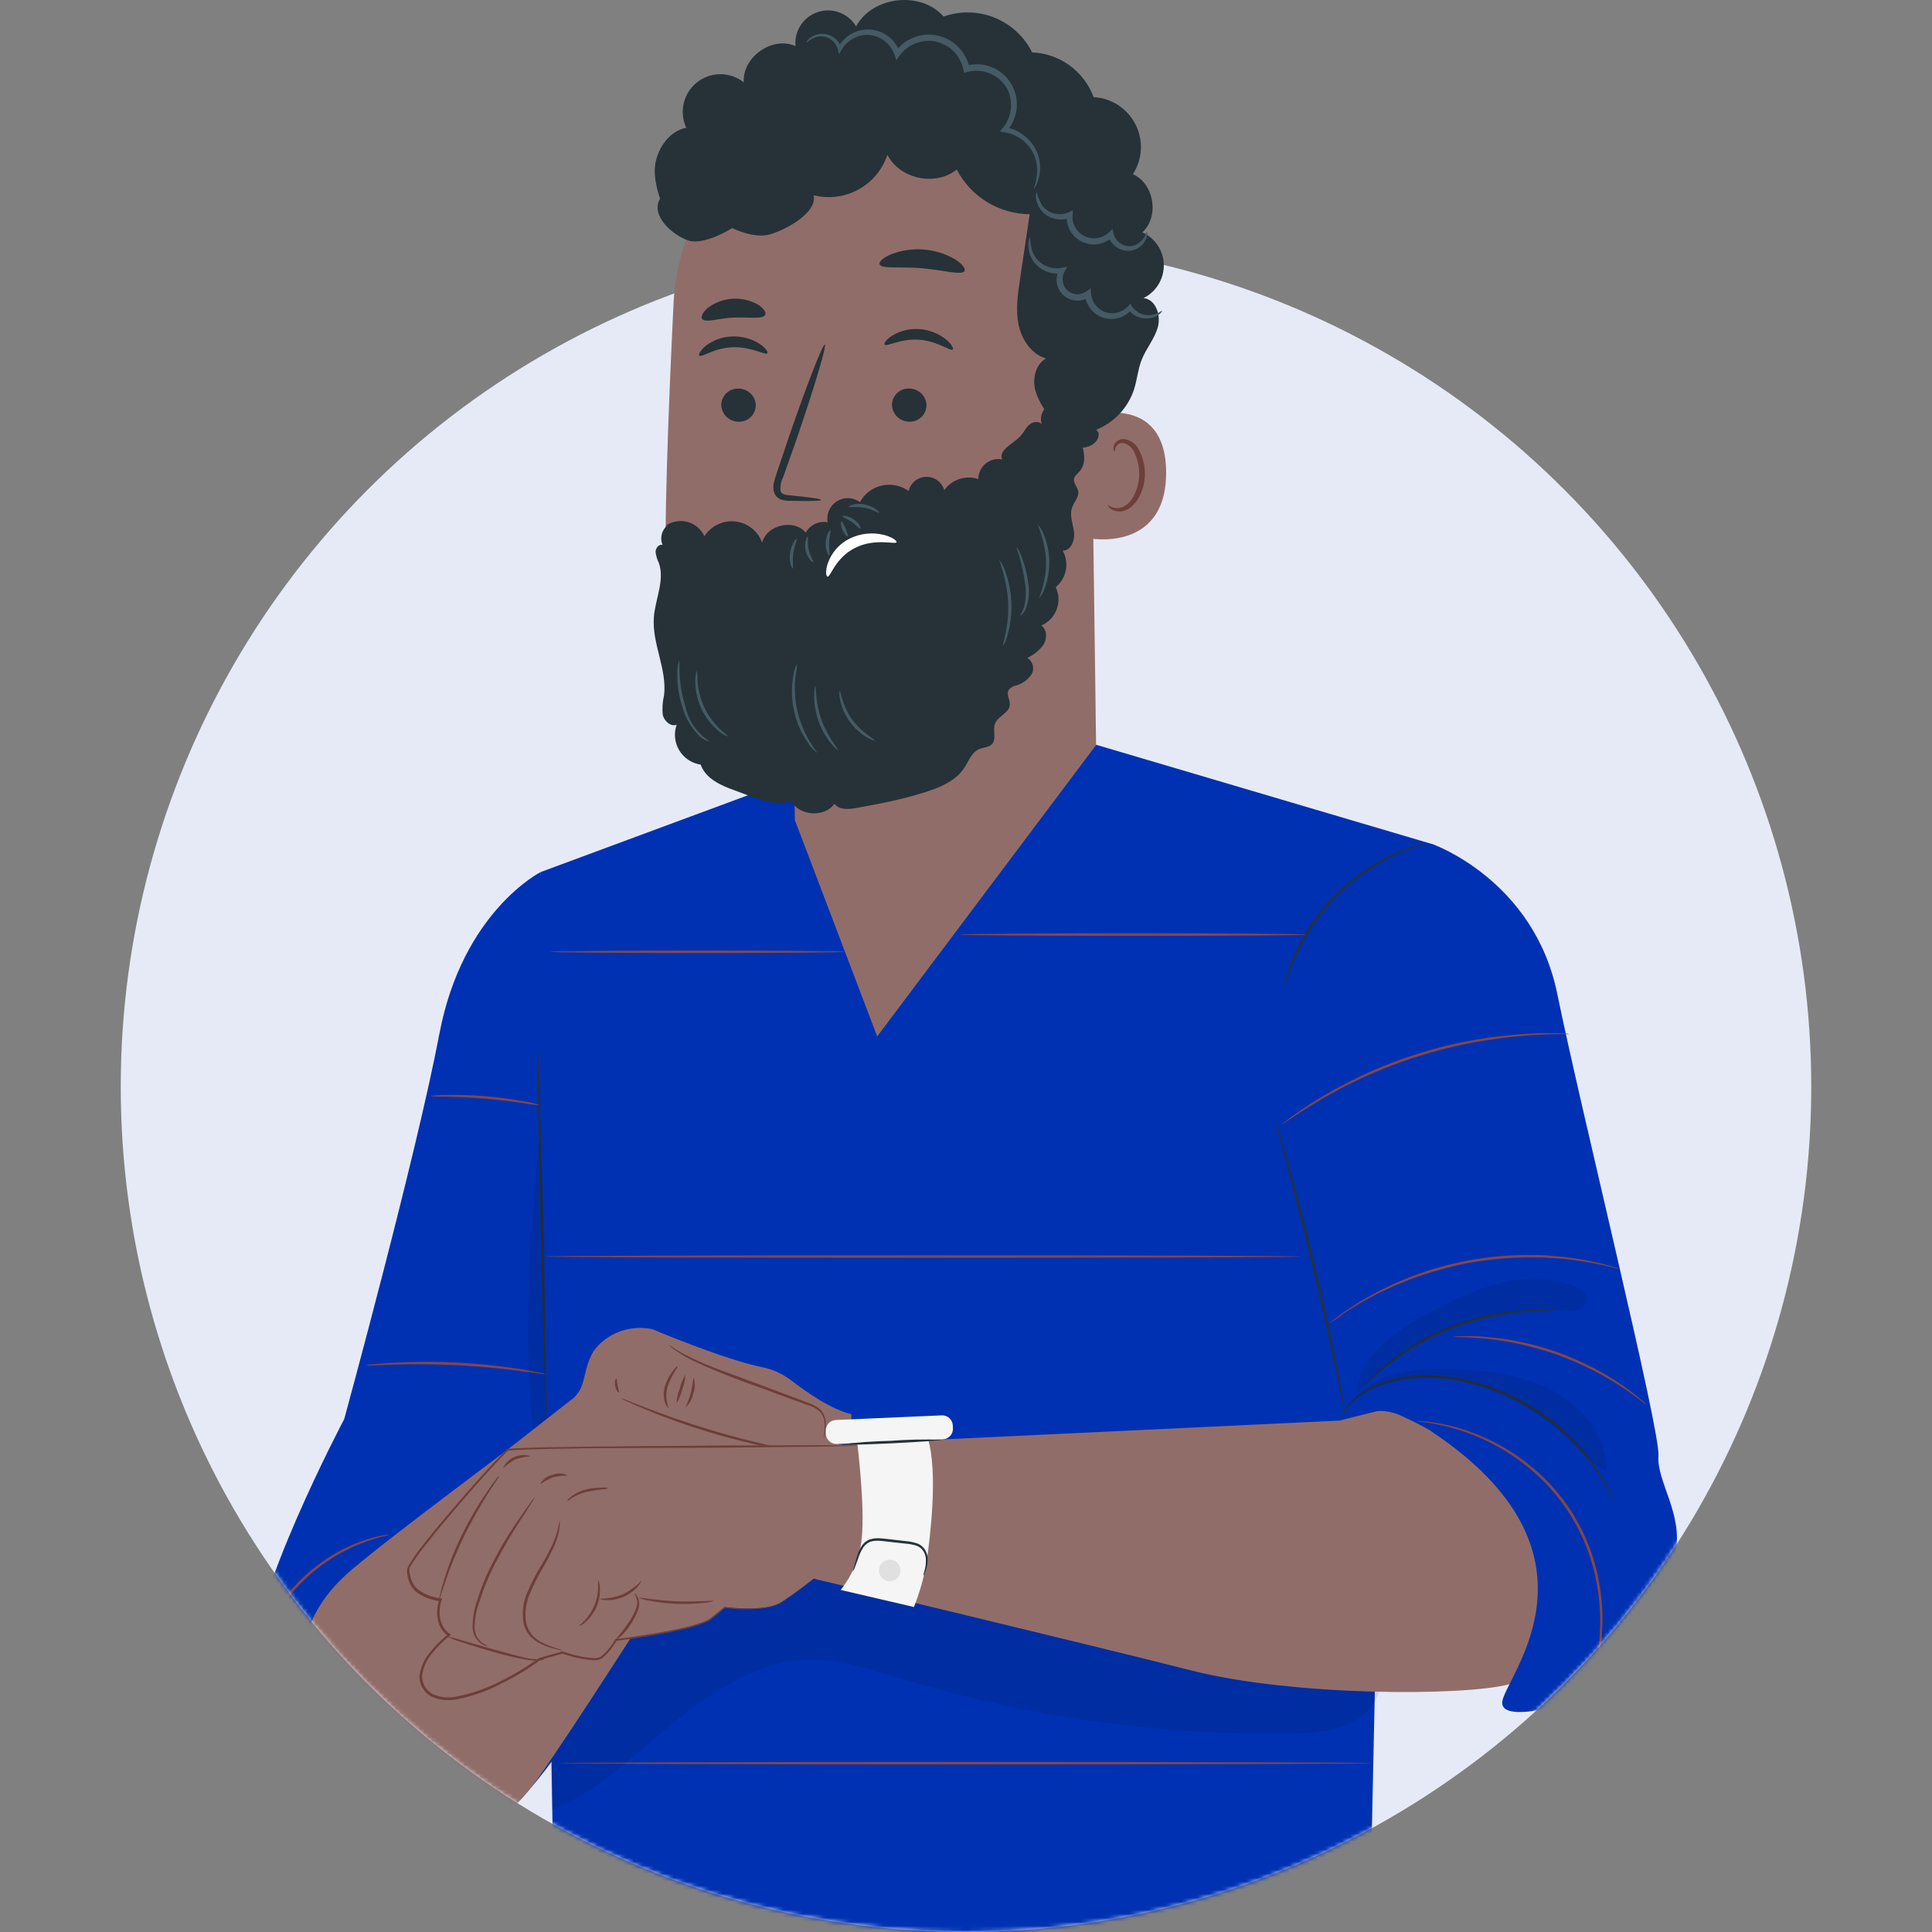 <svg width="480" height="480" viewBox="0 0 480 480" fill="none" xmlns="http://www.w3.org/2000/svg">
<rect x="0" y="0" width="480" height="480" fill="#808080" stroke="none"/>
<circle cx="240" cy="270" r="210" fill="#E6EAF7"/>
<mask id="mask0_2566:38097" style="mask-type:alpha" maskUnits="userSpaceOnUse" x="30" y="60" width="420" height="420">
<circle cx="240" cy="270" r="210" fill="white"/>
</mask>
<g mask="url(#mask0_2566:38097)">
<path d="M134.311 216.666C134.311 216.666 114.933 226.441 109.166 256.84C103.398 287.24 85.523 352.561 85.523 352.561C85.523 352.561 61.538 397.904 62.76 414.753C63.981 431.602 73.756 463.542 97.216 464.776C120.675 466.01 141.838 430.637 141.838 430.637L139.736 272.053L134.311 216.666Z" fill="#0031B2"/>
<path d="M272.357 185.044L199.864 192.375L134.311 216.666L135.741 352.561L137.671 480H340.292L345.533 235.947L356.005 209.762L272.357 185.044Z" fill="#0031B2"/>
<path d="M340.634 438.054C340.634 438.225 295.499 438.371 239.843 438.371C184.188 438.371 139.052 438.225 139.052 438.054C139.052 437.883 184.163 437.736 239.843 437.736C295.523 437.736 340.634 437.87 340.634 438.054Z" fill="#854646"/>
<g opacity="0.3">
<path opacity="0.3" d="M336.455 405.736C332.203 402.791 327.022 401.569 321.988 400.408L224.044 377.792C205.497 373.515 185.788 369.239 167.839 375.482C161.049 377.845 154.825 381.597 149.566 386.498C144.306 391.4 140.126 397.344 137.293 403.952C131.733 417.136 135.167 421.718 136.547 434.828L137.183 449.551C148.509 445.422 159.017 434.535 168.487 427.069C177.956 419.604 188.818 412.676 200.829 412.321C208.588 412.101 216.114 414.667 223.531 416.94C254.972 426.514 287.708 431.151 320.571 430.686C325.177 430.613 329.894 430.429 334.158 428.707C338.422 426.984 342.222 423.416 342.992 418.932C343.908 413.775 340.732 408.668 336.455 405.736Z" fill="black"/>
</g>
<path d="M126.125 360.136C126.125 360.136 98.193 381.054 90.385 387.506C84.741 392.185 69.614 402.889 76.676 428.267C83.739 453.645 100.698 457.762 111.108 456.186C121.518 454.61 126.87 450.456 131.733 444.383C136.596 438.31 156.757 406.872 156.757 406.872L147.593 343.335L126.125 360.136Z" fill="#916D69"/>
<path d="M133.627 261.068C133.798 261.068 134.421 281.546 135.02 306.802C135.619 332.058 135.961 352.561 135.778 352.561C135.594 352.561 134.983 332.095 134.385 306.827C133.786 281.559 133.407 261.068 133.627 261.068Z" fill="#263238"/>
<path d="M162.059 330.225C162.059 330.225 179.874 337.776 189.453 339.694C192.042 340.223 194.475 341.339 196.565 342.957C200.377 345.889 206.608 350.214 211.508 351.351C211.508 351.351 212.168 357.46 205.521 360.576H197.945L158.541 338.582L162.059 330.225Z" fill="#916D69"/>
<path d="M162.06 330.225C162.402 330.286 170.442 336.75 170.442 336.75C170.442 336.75 200.426 348.357 203.175 350.777C205.924 353.196 204.776 356.495 204.776 358.022C204.776 359.549 201.11 360.881 198.874 360.894C196.638 360.906 138.515 361.285 138.515 361.285C138.058 358.75 137.927 356.167 138.124 353.599C138.612 350.935 143.121 347.392 144.233 345.046C145.345 342.7 145.357 339.817 146.97 336.591C148.583 333.365 154.166 328.685 162.06 330.225Z" fill="#916D69"/>
<path d="M199.265 360.93C198.646 360.909 198.029 360.84 197.42 360.723C196.199 360.552 194.525 360.258 192.435 359.855C188.232 359.049 182.465 357.717 176.209 355.835C170.885 354.233 165.645 352.366 160.508 350.239C158.529 349.42 156.94 348.724 155.865 348.211C155.291 347.972 154.735 347.691 154.203 347.368C154.808 347.514 155.398 347.718 155.963 347.979L160.667 349.824C164.65 351.363 170.197 353.355 176.441 355.236C182.685 357.118 188.403 358.499 192.57 359.415L197.518 360.478C198.114 360.571 198.699 360.722 199.265 360.93Z" fill="#6D3F39"/>
<path d="M168.071 348.675C168.131 347.416 168.404 346.177 168.877 345.009C169.161 343.78 169.639 342.605 170.295 341.527C170.235 342.786 169.962 344.025 169.488 345.193C169.205 346.422 168.727 347.597 168.071 348.675Z" fill="#6D3F39"/>
<path d="M166.128 349.921C166.128 349.921 165.566 349.494 165.212 348.467C164.785 347.115 164.785 345.665 165.212 344.313C165.631 342.988 166.28 341.747 167.13 340.647C167.766 339.817 168.23 339.352 168.352 339.426C168.474 339.499 168.096 340.036 167.558 340.916C166.861 342.039 166.299 343.241 165.884 344.496C165.509 345.746 165.455 347.069 165.725 348.345C165.86 349.31 166.214 349.86 166.128 349.921Z" fill="#6D3F39"/>
<path d="M170.417 349.579C170.258 349.469 171.138 348.003 171.639 345.999C172.14 343.995 172.177 342.334 172.372 342.334C172.741 343.61 172.698 344.969 172.25 346.219C172.007 347.504 171.365 348.679 170.417 349.579Z" fill="#6D3F39"/>
<path d="M153.092 342.517C153.263 342.517 153.275 343.335 153.458 344.252C153.641 345.168 153.923 345.889 153.776 345.987C153.629 346.085 153.043 345.413 152.835 344.374C152.627 343.335 152.921 342.48 153.092 342.517Z" fill="#6D3F39"/>
<path d="M204.665 357.228C204.665 357.228 204.726 356.544 204.824 355.334C204.895 354.607 204.895 353.874 204.824 353.147C204.696 352.199 204.268 351.317 203.602 350.63C202.713 349.883 201.67 349.341 200.548 349.041L196.687 347.649L187.865 344.386C182.459 342.538 177.157 340.401 171.981 337.984C170.431 337.197 168.941 336.298 167.521 335.296C167.032 334.929 166.653 334.636 166.409 334.428C166.165 334.22 166.043 334.098 166.055 334.086C166.611 334.388 167.15 334.723 167.668 335.088C169.121 335.99 170.627 336.806 172.176 337.532C176.086 339.462 181.804 341.393 188.06 343.739L196.87 347.05L200.707 348.504C201.89 348.845 202.981 349.451 203.896 350.276C204.592 351.043 205.021 352.017 205.118 353.049C205.201 353.8 205.201 354.558 205.118 355.31C205.032 355.92 204.934 356.397 204.861 356.702C204.832 356.889 204.766 357.068 204.665 357.228Z" fill="#6D3F39"/>
<path d="M332.79 352.939L202.21 359.134V392.222C202.21 392.222 270.561 408.558 295.914 415.009C321.268 421.461 363.8 421.436 374.993 418.443C386.185 415.449 390.058 386.675 390.058 386.675L358.204 350.703L343.041 350.361L332.79 352.939Z" fill="#916D69"/>
<path d="M202.222 359.134C202.222 359.134 127.689 359.22 126.125 360.1C124.561 360.979 100.979 387.518 101.334 389.974C101.688 392.43 102.042 396.303 109.422 397.366C109.422 397.366 107.308 403.158 111.536 406.151C111.536 406.151 100.283 414.704 106.258 420.386C112.233 426.068 129.986 415.291 134.03 412.126L139.749 410.501C139.749 410.501 147.385 413.177 149.328 411.723C150.782 410.472 152.02 408.99 152.994 407.336C152.994 407.336 173.032 404.893 176.551 402.058L180.058 399.248C180.058 399.248 190.077 400.653 194.121 398.026C198.166 395.399 202.198 392.185 202.198 392.185L211.178 377.108L202.222 359.134Z" fill="#916D69"/>
<path d="M124.109 366.502C123.934 366.937 123.704 367.347 123.425 367.724L121.409 370.803C119.228 374.245 117.225 377.797 115.409 381.445C113.613 385.098 112.05 388.861 110.73 392.711C109.715 395.668 109.214 397.537 109.104 397.513C109.135 397.058 109.213 396.607 109.337 396.169C109.52 395.313 109.85 394.079 110.302 392.576C111.505 388.657 113.021 384.841 114.835 381.164C116.652 377.49 118.722 373.946 121.03 370.559C121.91 369.263 122.655 368.225 123.205 367.541C123.463 367.159 123.767 366.81 124.109 366.502Z" fill="#6D3F39"/>
<path d="M135.362 412.273C135.059 412.415 134.731 412.494 134.397 412.505C133.495 412.607 132.585 412.607 131.684 412.505C128.756 412.035 125.862 411.374 123.021 410.525C119.673 409.609 116.68 408.668 114.542 407.935C113.356 407.6 112.206 407.15 111.108 406.591C112.319 406.803 113.512 407.109 114.676 407.507L123.229 409.951C126.565 410.831 129.57 411.735 131.782 412.102C132.971 412.233 134.166 412.29 135.362 412.273Z" fill="#6D3F39"/>
<path d="M132.894 371.976C132.662 372.488 132.38 372.975 132.051 373.43L129.607 377.254C126.849 381.413 124.36 385.743 122.154 390.218C120.969 392.694 119.961 395.25 119.136 397.867C118.365 399.949 117.952 402.147 117.914 404.367C117.933 405.102 118.112 405.824 118.439 406.483C118.766 407.141 119.233 407.72 119.808 408.179C120.26 408.485 120.754 408.723 121.274 408.888C121.129 408.918 120.979 408.918 120.834 408.888C120.397 408.812 119.981 408.645 119.612 408.399C118.968 407.948 118.434 407.356 118.053 406.668C117.672 405.98 117.453 405.214 117.413 404.428C117.38 402.144 117.757 399.872 118.525 397.72C119.326 395.065 120.331 392.475 121.53 389.974C123.735 385.466 126.292 381.139 129.179 377.034C130.267 375.446 131.171 374.175 131.806 373.308C132.129 372.832 132.492 372.387 132.894 371.976Z" fill="#6D3F39"/>
<path d="M139.052 377.755C139.119 378.278 139.119 378.808 139.052 379.331C138.857 380.752 138.487 382.143 137.953 383.473C137.134 385.422 136.183 387.312 135.106 389.131C133.782 391.327 132.622 393.618 131.636 395.985C130.634 398.291 130.324 400.838 130.744 403.316C130.994 404.301 131.45 405.222 132.082 406.018C132.714 406.814 133.507 407.468 134.409 407.935C135.645 408.606 136.952 409.135 138.307 409.511C138.813 409.63 139.308 409.794 139.785 410C139.26 409.984 138.739 409.902 138.234 409.755C136.83 409.46 135.471 408.983 134.189 408.338C133.277 407.875 132.45 407.26 131.746 406.518C130.956 405.646 130.393 404.592 130.108 403.451C129.615 400.84 129.918 398.141 130.976 395.704C131.979 393.314 133.168 391.006 134.531 388.801C135.622 387.012 136.605 385.159 137.476 383.253C138.21 381.487 138.739 379.642 139.052 377.755Z" fill="#6D3F39"/>
<path d="M157.515 395.888C157.515 395.802 158.456 396.217 158.737 397.623C158.876 398.418 158.8 399.237 158.517 399.993C158.195 400.883 157.786 401.738 157.295 402.547C156.164 404.699 154.513 406.534 152.493 407.886C154.039 406.101 155.46 404.211 156.745 402.229C157.735 400.555 158.492 398.918 158.297 397.696C158.192 397.037 157.923 396.415 157.515 395.888Z" fill="#6D3F39"/>
<path d="M143.891 403.988C143.829 403.891 144.428 403.463 145.235 402.62C146.272 401.525 147.1 400.249 147.678 398.857C148.25 397.458 148.564 395.968 148.607 394.458C148.549 393.82 148.549 393.178 148.607 392.54C148.899 393.132 149.049 393.785 149.047 394.446C149.131 396.037 148.86 397.627 148.253 399.101C147.646 400.576 146.71 401.893 145.516 402.95C145.067 403.424 144.509 403.781 143.891 403.988Z" fill="#6D3F39"/>
<path d="M159.371 392.711C159.433 392.711 159.152 393.371 158.418 394.214C157.445 395.296 156.248 396.155 154.911 396.731C153.573 397.306 152.127 397.586 150.672 397.549C150.065 397.592 149.458 397.474 148.912 397.207C150.873 397.185 152.816 396.825 154.655 396.144C156.411 395.275 158.005 394.114 159.371 392.711Z" fill="#6D3F39"/>
<path d="M177.321 397.757C176.447 398.042 175.539 398.21 174.62 398.258C170.206 398.723 165.747 398.534 161.388 397.696C160.476 397.567 159.585 397.32 158.736 396.963C158.736 396.767 162.878 397.622 168.01 397.83C173.142 398.038 177.296 397.561 177.321 397.757Z" fill="#6D3F39"/>
<path d="M151.185 369.728C150.68 369.931 150.141 370.035 149.597 370.033C148.328 370.161 147.067 370.36 145.821 370.632C144.594 370.927 143.417 371.401 142.327 372.037C141.508 372.55 141.105 372.966 140.983 372.905C140.86 372.843 141.264 372.306 142.082 371.683C143.149 370.884 144.374 370.321 145.675 370.033C146.953 369.738 148.261 369.591 149.572 369.593C150.113 369.527 150.662 369.573 151.185 369.728Z" fill="#6D3F39"/>
<path d="M141.044 366.575C139.81 366.611 138.582 366.767 137.379 367.04C136.256 367.51 135.184 368.091 134.177 368.775C134.476 368.187 134.9 367.673 135.419 367.267C135.939 366.862 136.541 366.576 137.183 366.429C137.798 366.17 138.463 366.049 139.13 366.074C139.797 366.099 140.45 366.27 141.044 366.575Z" fill="#6D3F39"/>
<path d="M131.709 361.847C130.459 361.916 129.226 362.159 128.043 362.567C126.953 363.156 125.946 363.887 125.049 364.742C124.976 364.742 125.123 364.278 125.563 363.692C126.155 362.948 126.919 362.36 127.79 361.979C128.661 361.598 129.612 361.435 130.56 361.504C131.305 361.578 131.721 361.773 131.709 361.847Z" fill="#6D3F39"/>
<path d="M212.95 358.145C212.95 358.145 214.929 374.029 214.11 382.044C213.654 386.785 211.834 391.293 208.869 395.02L227.074 399.26C228.477 395.706 229.525 392.023 230.202 388.263C231.033 382.154 233.135 366.013 230.52 357.375L212.95 358.145Z" fill="#F5F5F5"/>
<path d="M233.974 351.642L207.668 352.791C206.212 352.854 205.083 354.086 205.147 355.543L205.176 356.226C205.24 357.682 206.472 358.811 207.928 358.748L234.234 357.599C235.69 357.536 236.819 356.304 236.756 354.848L236.726 354.164C236.662 352.708 235.43 351.579 233.974 351.642Z" fill="#F5F5F5"/>
<path d="M229.408 391.538C229.44 391.15 229.522 390.768 229.653 390.401C229.953 389.4 230.081 388.354 230.031 387.31C229.985 386.612 229.767 385.936 229.396 385.343C228.96 384.69 228.313 384.207 227.563 383.974C226.691 383.72 225.794 383.56 224.887 383.498L221.894 383.168C219.865 382.985 217.874 382.508 216.285 383.021C215.543 383.294 214.908 383.8 214.477 384.463C214.087 385.063 213.759 385.702 213.5 386.369C213.023 387.591 212.705 388.666 212.412 389.363C212.298 389.745 212.111 390.102 211.862 390.413C211.938 390.031 212.044 389.655 212.18 389.289C212.4 388.568 212.644 387.505 213.084 386.21C213.322 385.496 213.642 384.811 214.037 384.17C214.519 383.396 215.24 382.8 216.09 382.471C217.023 382.189 218.005 382.102 218.974 382.215C219.963 382.3 220.941 382.422 221.967 382.532L224.948 382.875C225.903 382.95 226.846 383.135 227.759 383.424C228.627 383.712 229.367 384.296 229.848 385.074C230.238 385.748 230.456 386.507 230.483 387.285C230.494 388.377 230.29 389.461 229.885 390.474C229.786 390.853 229.625 391.212 229.408 391.538Z" fill="#263238"/>
<path d="M221.051 392.857C222.529 392.857 223.727 391.659 223.727 390.181C223.727 388.704 222.529 387.506 221.051 387.506C219.573 387.506 218.375 388.704 218.375 390.181C218.375 391.659 219.573 392.857 221.051 392.857Z" fill="#E0E0E0"/>
<path d="M356.005 355.884C400.517 385.795 374.858 415.584 373.294 422.451C371.73 429.318 395.288 422.451 400.517 417.734C405.747 413.018 414.141 395.216 416.23 385.795C418.32 376.375 411.526 367.98 412.039 361.7C412.553 355.42 392.661 275.229 386.906 246.943C381.151 218.657 356.005 209.762 356.005 209.762C321.439 206.097 317.248 271.564 317.248 271.564L332.435 339.12L332.802 352.939C332.802 352.939 341.111 348.467 348.087 351.718C355.064 354.968 356.005 355.884 356.005 355.884Z" fill="#0031B2"/>
<path d="M401.213 373.43C401.054 373.187 400.912 372.934 400.786 372.672L399.686 370.473C399.185 369.52 398.464 368.408 397.731 367.101L396.375 365.084L395.617 363.997L394.75 362.897C392.012 359.356 388.834 356.178 385.293 353.44C380.969 350.08 376.161 347.395 371.034 345.474C365.908 343.542 360.501 342.461 355.027 342.272C350.562 342.097 346.11 342.872 341.966 344.545C339.173 345.685 336.714 347.514 334.818 349.86C334.182 350.761 333.595 351.695 333.058 352.658C333.133 352.378 333.239 352.107 333.376 351.852C333.71 351.1 334.12 350.383 334.598 349.714C336.45 347.256 338.921 345.334 341.758 344.142C345.947 342.375 350.471 341.541 355.015 341.698C360.559 341.856 366.038 342.934 371.229 344.887C376.423 346.822 381.29 349.541 385.659 352.951C389.213 355.737 392.388 358.973 395.104 362.58C395.385 362.971 395.678 363.337 395.959 363.704C396.241 364.07 396.448 364.461 396.693 364.816C397.169 365.549 397.621 366.221 398.024 366.868C398.758 368.212 399.43 369.312 399.894 370.326L400.896 372.587C401.035 372.854 401.142 373.137 401.213 373.43Z" fill="#263238"/>
<path d="M387.211 325.79C386.507 325.85 385.8 325.85 385.097 325.79C384.425 325.79 383.594 325.79 382.653 325.79C381.712 325.79 380.588 325.79 379.379 325.936C378.169 326.083 376.849 326.12 375.432 326.339C374.015 326.559 372.524 326.792 370.948 327.085C364.126 328.491 357.588 331.031 351.606 334.599C350.25 335.455 348.942 336.224 347.794 337.043C346.645 337.862 345.57 338.656 344.617 339.401C343.664 340.146 342.845 340.892 342.112 341.515C341.379 342.138 340.768 342.737 340.279 343.177C339.797 343.695 339.27 344.17 338.703 344.594C339.144 344.044 339.617 343.522 340.12 343.03C340.676 342.413 341.263 341.826 341.88 341.271C342.589 340.623 343.383 339.841 344.324 339.083C345.264 338.326 346.291 337.446 347.476 336.64C348.661 335.833 349.92 334.966 351.3 334.098C357.318 330.436 363.937 327.867 370.85 326.511C372.451 326.23 373.954 325.936 375.395 325.814C376.837 325.692 378.157 325.545 379.379 325.484C380.601 325.423 381.7 325.484 382.678 325.484C383.655 325.484 384.474 325.484 385.121 325.594C385.822 325.602 386.521 325.667 387.211 325.79Z" fill="#263238"/>
<path d="M316.71 277.966C316.822 278.193 316.912 278.431 316.979 278.675C317.15 279.225 317.37 279.897 317.651 280.777C318.213 282.597 318.995 285.249 319.936 288.523C321.817 295.085 324.261 304.2 326.68 314.329C329.1 324.458 331.042 333.683 332.338 340.391C332.985 343.739 333.474 346.5 333.792 348.333C333.938 349.225 334.06 349.946 334.146 350.508C334.194 350.762 334.223 351.019 334.231 351.278C334.132 351.039 334.062 350.788 334.024 350.532L333.547 348.382L331.898 340.476C330.492 333.805 328.476 324.592 326.057 314.475C323.638 304.358 321.267 295.231 319.508 288.645C318.628 285.407 317.92 282.768 317.406 280.838C317.186 279.966 317.003 279.257 316.857 278.712C316.775 278.471 316.726 278.22 316.71 277.966Z" fill="#263238"/>
<path d="M354.575 209.335C353.935 209.631 353.273 209.88 352.596 210.08C351.961 210.288 351.179 210.544 350.299 210.923C349.419 211.302 348.381 211.644 347.305 212.145C346.23 212.646 345.008 213.196 343.786 213.917C342.565 214.638 341.257 215.395 339.925 216.25C334.165 220.077 329.273 225.073 325.569 230.913C324.738 232.269 323.943 233.552 323.32 234.823C322.697 236.093 322.098 237.266 321.622 238.378C321.145 239.49 320.779 240.516 320.4 241.396C320.021 242.276 319.801 243.082 319.594 243.718C319.414 244.399 319.182 245.065 318.897 245.709C318.991 245.013 319.146 244.326 319.362 243.657C319.547 242.854 319.78 242.062 320.058 241.286C320.388 240.382 320.681 239.307 321.182 238.207C321.683 237.107 322.147 235.849 322.819 234.542C323.492 233.177 324.234 231.847 325.043 230.558C326.947 227.643 329.132 224.921 331.568 222.433C334.035 219.96 336.745 217.741 339.657 215.811C340.913 214.981 342.21 214.214 343.542 213.513C344.764 212.805 345.986 212.292 347.122 211.791C348.258 211.29 349.273 210.96 350.177 210.569C350.945 210.274 351.728 210.022 352.523 209.811C353.191 209.592 353.878 209.432 354.575 209.335Z" fill="#263238"/>
<path d="M212.95 359.134C212.715 359.172 212.478 359.193 212.241 359.195L210.201 359.268L202.674 359.427L177.858 359.684L153.042 359.757H145.528H143.475C143.237 359.763 143 359.742 142.766 359.696C142.998 359.641 143.237 359.616 143.475 359.623L145.528 359.549L153.042 359.403L177.858 359.134L202.674 359.061H210.201H212.241C212.48 359.05 212.718 359.075 212.95 359.134Z" fill="#6D3F39"/>
<path d="M202.222 392.222C202.131 392.327 202.028 392.421 201.916 392.503L200.963 393.273C200.108 393.933 198.849 394.91 197.163 396.132C196.32 396.731 195.367 397.354 194.304 398.111C193.099 398.84 191.755 399.31 190.358 399.492C186.94 399.958 183.475 399.958 180.057 399.492H180.204L177.834 401.398C177.418 401.716 177.027 402.07 176.612 402.388L175.891 402.828L175.133 403.17C172.967 403.998 170.736 404.644 168.462 405.1C163.746 406.127 158.589 406.958 153.067 407.678L153.262 407.556C152.612 408.645 151.864 409.672 151.026 410.623C150.589 411.111 150.11 411.561 149.596 411.967C148.999 412.344 148.299 412.528 147.593 412.493C144.886 412.316 142.219 411.748 139.675 410.806H139.846L134.14 412.444H134.238C131.197 414.665 127.967 416.615 124.585 418.272C121.088 420.12 117.337 421.442 113.454 422.194C111.404 422.612 109.275 422.403 107.345 421.595C106.388 421.09 105.583 420.339 105.011 419.42C104.433 418.484 104.16 417.391 104.229 416.293C104.52 414.151 105.424 412.14 106.832 410.501C108.164 408.825 109.685 407.308 111.365 405.98V406.493C110.336 405.773 109.549 404.759 109.104 403.585C108.67 402.381 108.511 401.095 108.64 399.822C108.717 398.992 108.885 398.172 109.141 397.378L109.397 397.794C107.146 397.6 105 396.751 103.227 395.35C102.391 394.563 101.786 393.561 101.48 392.454C101.325 391.922 101.211 391.379 101.138 390.829V390.438C101.112 390.28 101.112 390.119 101.138 389.962C101.151 389.799 101.197 389.642 101.272 389.497C101.319 389.359 101.377 389.224 101.443 389.094C102.529 387.244 103.755 385.479 105.109 383.816C106.404 382.142 107.723 380.517 109.055 378.928C114.383 372.562 119.624 366.526 124.939 361.028C125.282 360.664 125.654 360.329 126.051 360.026L126.491 359.916H126.858L127.579 359.855C128.519 359.855 129.448 359.757 130.377 359.721L135.863 359.574L146.359 359.415L165.163 359.281H192.349H199.68H201.611H202.258H201.611H199.68L192.349 359.354L165.163 359.586L146.359 359.806L135.875 359.989L130.401 360.148L127.615 360.295L126.919 360.356H126.589H126.345C125.989 360.633 125.654 360.935 125.343 361.26C120.089 366.734 114.847 372.782 109.532 379.148C108.212 380.737 106.893 382.362 105.597 384.036C104.256 385.674 103.031 387.406 101.932 389.216C101.875 389.327 101.826 389.441 101.785 389.558C101.738 389.651 101.705 389.749 101.688 389.852C101.67 389.961 101.67 390.072 101.688 390.181L101.749 390.585C101.825 391.1 101.936 391.611 102.078 392.112C102.347 393.115 102.893 394.021 103.655 394.727C105.326 396.06 107.353 396.872 109.483 397.061L109.849 397.122L109.727 397.476C109.486 398.23 109.33 399.009 109.263 399.797C109.138 400.98 109.284 402.175 109.691 403.292C110.09 404.351 110.801 405.263 111.731 405.907L112.073 406.151L111.731 406.42C110.098 407.713 108.618 409.189 107.32 410.819C105.996 412.356 105.147 414.245 104.877 416.256C104.833 417.225 105.071 418.185 105.564 419.02C106.056 419.856 106.781 420.53 107.65 420.96C109.462 421.714 111.459 421.906 113.381 421.51C117.213 420.772 120.918 419.479 124.377 417.673C127.723 416.031 130.92 414.101 133.932 411.906H133.993L139.699 410.293H139.785H139.87C142.351 411.219 144.952 411.783 147.593 411.967C148.188 412.008 148.782 411.863 149.291 411.552C149.781 411.189 150.235 410.78 150.647 410.33C151.462 409.406 152.193 408.412 152.834 407.361L152.895 407.251H153.018C158.528 406.542 163.684 405.736 168.376 404.734C170.628 404.296 172.839 403.671 174.987 402.864C175.962 402.462 176.856 401.887 177.626 401.166L180.008 399.272H180.07H180.057C183.439 399.76 186.87 399.793 190.26 399.37C191.623 399.205 192.938 398.76 194.121 398.062C195.196 397.366 196.149 396.718 196.992 396.132C198.703 394.91 199.986 393.994 200.853 393.346L201.831 392.625C201.951 392.482 202.082 392.347 202.222 392.222Z" fill="#6D3F39"/>
<path d="M233.905 357.692C233.905 357.863 228.309 358.267 221.393 358.596C214.477 358.926 208.869 359.049 208.857 358.878C213.009 358.356 217.185 358.051 221.369 357.961C225.54 357.651 229.724 357.562 233.905 357.692Z" fill="#263238"/>
<g opacity="0.3">
<path opacity="0.3" d="M334.012 350.361C336.974 345.918 341.451 342.704 346.609 341.319C351.814 340.127 357.173 339.752 362.493 340.207C370.704 340.611 379.11 341.759 386.27 345.779C393.431 349.799 399.161 357.228 399.137 365.439C395.996 363.997 393.565 361.394 391.097 358.975C383.506 351.251 373.922 345.782 363.41 343.177C352.779 340.733 339.29 343.506 334.085 350.361" fill="black"/>
</g>
<g opacity="0.3">
<path opacity="0.3" d="M337.75 345.767C344.052 338.763 351.878 333.3 360.625 329.8C369.373 326.3 378.807 324.857 388.201 325.582C389.366 325.754 390.551 325.729 391.708 325.509C392.289 325.393 392.827 325.117 393.259 324.711C393.691 324.305 394 323.785 394.151 323.212C394.469 321.318 392.453 319.913 390.657 319.253C384.589 317.252 378.056 317.146 371.926 318.947C365.843 320.761 360.001 323.3 354.527 326.511C350.485 328.533 346.727 331.075 343.347 334.074C339.944 337.106 337.702 341.227 337.005 345.731" fill="black"/>
</g>
<path d="M210.029 236.472C210.029 236.643 193.608 236.79 173.374 236.79C153.14 236.79 136.718 236.643 136.718 236.472C136.718 236.301 153.14 236.154 173.374 236.154C193.608 236.154 210.029 236.289 210.029 236.472Z" fill="#854646"/>
<path d="M324.542 232.208C324.542 232.391 305.261 232.526 281.484 232.526C257.706 232.526 238.425 232.391 238.425 232.208C238.425 232.025 257.694 231.841 281.471 231.841C305.249 231.841 324.542 232.037 324.542 232.208Z" fill="#854646"/>
<path d="M389.838 256.938C389.578 256.964 389.316 256.964 389.056 256.938H386.832C385.867 256.938 384.694 256.938 383.325 257.048C381.957 257.158 380.393 257.146 378.682 257.329C376.972 257.512 375.078 257.622 373.074 257.903C371.07 258.184 368.932 258.514 366.684 258.881C356.954 260.662 347.485 263.65 338.496 267.776C336.443 268.765 334.476 269.67 332.704 270.647C330.932 271.625 329.258 272.517 327.816 273.396C326.375 274.276 325.006 275.107 323.845 275.84C322.685 276.573 321.707 277.221 320.913 277.771L319.068 278.992C318.857 279.148 318.632 279.283 318.396 279.396C318.574 279.204 318.775 279.036 318.995 278.895L320.766 277.551C321.536 276.964 322.501 276.268 323.65 275.522C324.799 274.777 326.094 273.873 327.584 273.005C329.075 272.138 330.688 271.124 332.472 270.183C334.256 269.242 336.211 268.252 338.276 267.25C347.283 263.027 356.811 260.019 366.61 258.306C368.871 257.952 371.009 257.573 373.037 257.39C375.066 257.207 376.947 256.987 378.67 256.877C380.393 256.767 381.969 256.73 383.338 256.694C384.706 256.657 385.891 256.694 386.857 256.694L389.093 256.767C389.347 256.794 389.597 256.852 389.838 256.938Z" fill="#854646"/>
<path d="M402.362 315.245C402.101 315.232 401.843 315.187 401.593 315.111L399.43 314.61L397.878 314.231C397.304 314.109 396.656 314.011 396.009 313.877C394.665 313.645 393.15 313.302 391.439 313.131L388.763 312.789C387.835 312.679 386.857 312.655 385.855 312.569C383.851 312.374 381.689 312.398 379.428 312.374C374.511 312.452 369.607 312.926 364.766 313.791C359.939 314.741 355.196 316.073 350.58 317.774C348.479 318.617 346.463 319.387 344.654 320.291C343.75 320.731 342.846 321.11 342.027 321.513L339.657 322.796C338.117 323.578 336.834 324.446 335.661 325.154C335.087 325.509 334.537 325.839 334.048 326.156L332.79 327.146L330.957 328.368C330.749 328.521 330.528 328.656 330.297 328.771C330.472 328.581 330.669 328.413 330.884 328.27L332.643 326.914L333.926 325.949C334.403 325.619 334.953 325.277 335.527 324.898C336.675 324.165 337.971 323.261 339.486 322.454L341.844 321.135C342.675 320.67 343.567 320.279 344.483 319.827C346.279 318.899 348.308 318.104 350.421 317.237C359.691 313.657 369.54 311.814 379.477 311.8C381.762 311.8 383.937 311.8 385.953 312.056C386.967 312.142 387.945 312.191 388.885 312.313L391.561 312.692C393.284 312.899 394.799 313.278 396.143 313.547C396.815 313.693 397.438 313.803 398.013 313.95L399.552 314.378L401.69 315.001C401.922 315.058 402.148 315.14 402.362 315.245Z" fill="#854646"/>
<path d="M409.241 349.139C408.654 348.775 408.094 348.366 407.567 347.918C407.054 347.502 406.407 347.013 405.637 346.476C404.867 345.938 404.012 345.254 403.01 344.667C400.71 343.145 398.328 341.75 395.874 340.489C392.861 338.958 389.755 337.616 386.576 336.469C383.377 335.365 380.113 334.463 376.801 333.768C374.096 333.215 371.363 332.807 368.615 332.547C367.393 332.412 366.379 332.388 365.438 332.314C364.497 332.241 363.691 332.229 362.994 332.217C362.308 332.242 361.621 332.205 360.941 332.107C361.622 332.014 362.308 331.969 362.994 331.972C363.654 331.972 364.473 331.972 365.438 331.972C366.403 331.972 367.454 331.972 368.639 332.119C371.417 332.305 374.18 332.668 376.911 333.206C380.255 333.874 383.549 334.768 386.771 335.882C389.979 337.036 393.106 338.403 396.131 339.975C398.596 341.268 400.975 342.716 403.254 344.313C404.244 344.961 405.087 345.645 405.832 346.207C406.578 346.769 407.213 347.294 407.714 347.734C408.259 348.162 408.77 348.631 409.241 349.139Z" fill="#854646"/>
<path d="M394.212 421.229C394.283 420.921 394.377 420.619 394.493 420.325C394.664 419.726 395.031 418.883 395.337 417.747C396.321 414.563 396.98 411.288 397.304 407.972C397.808 403.08 397.598 398.141 396.681 393.309C394.528 381.317 387.887 370.595 378.108 363.325C371.507 358.325 363.793 354.996 355.626 353.624C354.478 353.391 353.549 353.343 352.938 353.245C352.623 353.222 352.312 353.165 352.01 353.074C352.323 353.057 352.637 353.057 352.95 353.074C353.573 353.135 354.502 353.147 355.663 353.343C358.999 353.807 362.276 354.626 365.438 355.786C370.121 357.48 374.528 359.86 378.512 362.849C388.448 370.17 395.179 381.041 397.304 393.199C398.207 398.096 398.376 403.099 397.805 408.045C397.431 411.372 396.702 414.649 395.63 417.82C395.275 418.956 394.872 419.787 394.652 420.361C394.541 420.667 394.393 420.958 394.212 421.229Z" fill="#854646"/>
<path d="M323.125 312.178C323.125 312.362 281.069 312.496 229.201 312.496C177.333 312.496 135.265 312.362 135.265 312.178C135.265 311.995 177.309 311.861 229.201 311.861C281.093 311.861 323.125 312.007 323.125 312.178Z" fill="#854646"/>
<path d="M134.238 274.606C132.897 274.523 131.563 274.356 130.243 274.105C127.799 273.738 124.378 273.299 120.615 272.981C116.851 272.663 113.406 272.541 110.925 272.48C109.583 272.52 108.24 272.467 106.906 272.321C108.233 272.094 109.579 272 110.925 272.04C114.187 271.975 117.45 272.081 120.7 272.358C123.937 272.628 127.159 273.06 130.353 273.653C131.675 273.849 132.976 274.168 134.238 274.606Z" fill="#854646"/>
<path d="M135.68 341.442C135.085 341.439 134.491 341.378 133.908 341.258L129.119 340.611C125.074 340.073 119.466 339.474 113.235 339.169C107.003 338.863 101.383 338.912 97.35 339.047L92.524 339.23C91.931 339.28 91.334 339.28 90.74 339.23C91.317 339.086 91.906 339 92.5 338.973C93.636 338.839 95.286 338.705 97.387 338.582C108.039 337.978 118.724 338.502 129.265 340.146C131.294 340.476 132.931 340.77 134.043 341.002C134.599 341.108 135.146 341.255 135.68 341.442Z" fill="#854646"/>
<path d="M96.813 381.25C96.813 381.396 94.015 381.8 89.763 383.449L88.101 384.121C87.527 384.353 86.965 384.671 86.354 384.964C85.075 385.588 83.83 386.281 82.627 387.041C77.086 390.524 72.386 395.194 68.869 400.714C68.099 402.009 67.33 403.219 66.767 404.379C66.474 404.99 66.157 405.601 65.912 406.127C65.668 406.652 65.436 407.239 65.216 407.776C63.542 412.016 63.114 414.851 62.968 414.814C63.023 414.147 63.129 413.486 63.285 412.835C63.415 412.065 63.599 411.306 63.835 410.562C64.102 409.559 64.425 408.572 64.8 407.605L65.46 405.919C65.692 405.345 66.01 404.758 66.291 404.147C66.915 402.846 67.613 401.582 68.38 400.36C70.153 397.56 72.226 394.962 74.563 392.613C76.936 390.304 79.549 388.256 82.358 386.504C83.586 385.75 84.855 385.065 86.158 384.451C86.781 384.17 87.38 383.865 87.942 383.632L89.641 382.985C90.609 382.62 91.596 382.306 92.598 382.044C93.347 381.817 94.11 381.637 94.882 381.506C95.517 381.364 96.163 381.278 96.813 381.25Z" fill="#854646"/>
<g opacity="0.3">
<path opacity="0.3" d="M132.405 355.176C130.12 332.229 131.245 305.58 134.153 282.707C135.741 305.8 135.154 329.92 135.741 352.561" fill="black"/>
</g>
</g>
<path d="M272.357 185.044L217.935 257.5L197.481 203.739L197.078 180.988C197.078 180.988 166.825 177.249 165.517 147.167C164.882 132.639 166.006 102.618 167.338 75.456C168.025 61.37 173.988 48.059 184.042 38.169C194.097 28.28 207.505 22.538 221.601 22.085L224.509 21.988C255.874 22.843 272.686 49.956 270.939 81.296L272.32 185.044" fill="#916D69"/>
<path d="M197.005 180.951C197.005 180.951 216.078 181.904 235.897 168.573C235.897 168.573 227.344 190.567 197.188 188.746L197.005 180.951Z" fill="#6D3F39"/>
<path d="M179.19 100.553C179.21 101.678 179.67 102.75 180.472 103.538C181.274 104.327 182.354 104.768 183.479 104.768C184.027 104.793 184.574 104.708 185.089 104.518C185.603 104.328 186.074 104.037 186.475 103.663C186.876 103.289 187.197 102.838 187.422 102.337C187.646 101.837 187.767 101.297 187.78 100.748C187.758 99.628 187.298 98.561 186.498 97.775C185.699 96.99 184.624 96.548 183.503 96.545C182.956 96.521 182.409 96.605 181.895 96.794C181.38 96.983 180.909 97.272 180.507 97.645C180.106 98.019 179.783 98.468 179.557 98.967C179.33 99.466 179.206 100.005 179.19 100.553Z" fill="#263238"/>
<path d="M173.741 88.371C174.29 88.909 177.467 86.404 182.098 86.269C186.729 86.135 190.187 88.346 190.651 87.76C190.883 87.503 190.309 86.538 188.794 85.475C186.752 84.149 184.348 83.492 181.915 83.593C179.506 83.651 177.18 84.482 175.28 85.964C173.948 87.1 173.472 88.126 173.741 88.371Z" fill="#263238"/>
<path d="M221.601 100.553C221.623 101.675 222.085 102.744 222.887 103.53C223.689 104.316 224.767 104.756 225.889 104.756C226.437 104.781 226.984 104.695 227.499 104.506C228.013 104.316 228.485 104.025 228.885 103.651C229.286 103.276 229.608 102.826 229.832 102.325C230.056 101.825 230.178 101.284 230.19 100.736C230.168 99.616 229.708 98.549 228.909 97.763C228.109 96.977 227.035 96.536 225.914 96.533C225.365 96.507 224.816 96.591 224.301 96.78C223.785 96.969 223.312 97.259 222.91 97.634C222.508 98.008 222.185 98.46 221.96 98.961C221.735 99.462 221.613 100.003 221.601 100.553Z" fill="#263238"/>
<path d="M219.792 85.622C220.281 86.221 223.714 84.07 228.345 84.4C232.976 84.73 236.153 87.345 236.703 86.844C236.972 86.612 236.507 85.561 235.114 84.4C233.228 82.858 230.91 81.94 228.48 81.773C226.079 81.576 223.678 82.15 221.625 83.41C220.11 84.376 219.548 85.353 219.792 85.622Z" fill="#263238"/>
<path d="M204.018 124.208C204.018 123.939 201.147 123.536 196.467 123.084C195.245 122.998 194.158 122.803 193.926 121.996C193.797 120.781 194.035 119.556 194.61 118.477L197.824 109.375C202.271 96.411 205.448 85.768 204.935 85.597C204.422 85.426 200.377 95.788 195.93 108.739C194.854 111.941 193.828 114.983 192.863 117.891C192.46 119.247 191.739 120.799 192.399 122.546C192.582 122.958 192.856 123.323 193.201 123.613C193.546 123.903 193.953 124.111 194.39 124.22C195.05 124.377 195.728 124.447 196.406 124.428C201.098 124.538 204.006 124.465 204.018 124.208Z" fill="#263238"/>
<path d="M218.534 65.669C219.022 66.891 223.629 66.17 229.078 66.646C234.528 67.123 238.963 68.479 239.647 67.331C239.941 66.781 239.146 65.62 237.338 64.459C234.928 63.043 232.227 62.197 229.44 61.985C226.653 61.773 223.854 62.202 221.258 63.237C219.291 64.081 218.314 65.095 218.534 65.669Z" fill="#263238"/>
<path d="M174.462 79.244C175.305 80.27 178.457 79.073 182.294 78.901C186.13 78.73 189.393 79.39 190.101 78.266C190.419 77.728 189.869 76.69 188.427 75.737C186.483 74.609 184.248 74.082 182.004 74.221C179.761 74.361 177.608 75.16 175.818 76.519C174.498 77.643 174.095 78.743 174.462 79.244Z" fill="#263238"/>
<path d="M269.253 103.669C269.754 103.424 289.743 96.899 289.719 117.5C289.694 138.1 269.033 133.836 268.947 133.25C268.862 132.663 269.253 103.669 269.253 103.669Z" fill="#916D69"/>
<path d="M275.265 125.442C275.35 125.442 275.619 125.699 276.23 125.98C277.089 126.325 278.048 126.325 278.906 125.98C281.081 125.185 282.914 121.728 283.024 118.025C283.074 116.258 282.731 114.501 282.022 112.881C281.827 112.238 281.48 111.651 281.01 111.17C280.54 110.689 279.961 110.329 279.321 110.12C278.909 110.011 278.471 110.051 278.085 110.231C277.699 110.412 277.388 110.723 277.208 111.11C276.927 111.684 277.061 112.099 276.951 112.136C276.841 112.173 276.511 111.782 276.67 110.914C276.784 110.4 277.073 109.942 277.489 109.619C278.053 109.188 278.765 108.999 279.468 109.094C280.315 109.263 281.104 109.646 281.76 110.206C282.417 110.766 282.919 111.486 283.219 112.295C284.087 114.081 284.507 116.052 284.441 118.038C284.307 122.18 282.181 126.065 279.199 126.933C278.647 127.09 278.066 127.123 277.5 127.028C276.933 126.933 276.395 126.712 275.925 126.383C275.363 125.943 275.192 125.54 275.265 125.442Z" fill="#6D3F39"/>
<path d="M162.866 40.401C163.648 36.393 166.532 32.483 170.503 31.75C169.612 29.84 169.393 27.685 169.879 25.634C170.366 23.583 171.531 21.757 173.185 20.451C174.839 19.144 176.886 18.435 178.993 18.436C181.101 18.438 183.147 19.151 184.798 20.46C184.359 14.192 191.897 8.889 197.64 11.443C197.472 9.61 197.932 7.774 198.945 6.237C199.958 4.7 201.463 3.553 203.214 2.984C204.965 2.416 206.857 2.46 208.58 3.109C210.302 3.758 211.753 4.973 212.693 6.555C216.774 -0.971 228.785 -2.327 234.43 4.112C238.552 2.655 243.063 2.757 247.115 4.398C251.166 6.038 254.477 9.105 256.424 13.019C259.782 13.152 263.026 14.279 265.745 16.256C268.463 18.233 270.535 20.972 271.697 24.126C273.871 24.242 275.976 24.928 277.801 26.114C279.627 27.3 281.108 28.945 282.098 30.884C283.088 32.823 283.551 34.988 283.441 37.162C283.331 39.336 282.652 41.443 281.472 43.272C286.75 45.618 288.094 53.829 283.818 57.727C285.38 58.43 286.71 59.563 287.652 60.993C288.595 62.424 289.111 64.093 289.141 65.806C289.17 67.519 288.712 69.204 287.819 70.667C286.926 72.129 285.636 73.307 284.099 74.063C287.141 74.344 288.473 78.303 287.666 81.248C286.86 84.192 284.734 86.599 283.622 89.446C282.706 91.792 282.51 94.334 281.74 96.777C280.993 99.027 279.766 101.087 278.144 102.815C276.521 104.543 274.542 105.897 272.344 106.784L272.894 107.383C273.517 109.998 269.901 111.928 267.384 110.963C264.867 109.998 263.376 107.481 261.873 105.245C260.162 102.691 258.208 100.223 257.303 97.254C256.399 94.285 257.193 90.57 259.881 89.067C256.289 88.004 253.882 84.461 253.088 80.795C252.294 77.13 252.844 73.33 253.381 69.628C254.196 64.154 255.01 58.684 255.825 53.218C252.078 53.191 248.41 52.142 245.215 50.185C242.02 48.228 239.419 45.437 237.693 42.111C232.5 46.388 223.495 44.482 220.477 38.446C219.258 42.128 216.691 45.213 213.291 47.081C209.891 48.948 205.911 49.46 202.149 48.514C203.102 52.742 195.587 56.945 191.433 58.191C187.279 59.437 181.927 56.664 181.927 56.664C181.927 56.664 174.865 61.148 170.869 59.706C166.874 58.264 161.571 53.487 163.99 49.333C164.003 49.32 162.084 44.421 162.866 40.401Z" fill="#263238"/>
<path d="M284.954 57.617C284.746 57.617 284.673 59.046 282.999 60.342C282.531 60.705 281.986 60.958 281.406 61.08C280.826 61.203 280.226 61.193 279.651 61.05C278.94 60.866 278.291 60.496 277.769 59.979C277.247 59.461 276.872 58.815 276.682 58.105L276.401 56.884L275.472 57.751C274.687 58.49 273.697 58.974 272.632 59.141C271.567 59.308 270.477 59.149 269.503 58.686C268.53 58.222 267.72 57.475 267.178 56.543C266.636 55.611 266.388 54.538 266.467 53.462L266.577 52.241L265.478 52.754C264.154 53.327 262.66 53.362 261.311 52.852C260.239 52.427 259.328 51.674 258.708 50.701C258.219 49.757 257.838 48.761 257.572 47.732C257.462 47.732 256.986 49.051 257.963 51.129C258.572 52.373 259.59 53.369 260.847 53.951C261.661 54.323 262.544 54.524 263.439 54.541C264.334 54.557 265.224 54.39 266.052 54.049L265.05 53.34C264.913 54.718 265.204 56.104 265.883 57.31C266.562 58.516 267.597 59.483 268.845 60.08C270.094 60.677 271.497 60.875 272.862 60.646C274.227 60.417 275.488 59.773 276.474 58.802L275.252 58.448C275.519 59.4 276.046 60.26 276.773 60.931C277.5 61.602 278.399 62.058 279.37 62.248C280.115 62.389 280.884 62.353 281.612 62.14C282.341 61.928 283.009 61.546 283.561 61.026C285.382 59.242 285.064 57.543 284.954 57.617Z" fill="#455A64"/>
<path d="M288.681 77.24C288.571 77.118 287.96 77.838 286.506 78.168C285.529 78.411 284.502 78.346 283.564 77.983C282.626 77.62 281.823 76.977 281.264 76.14L280.836 75.431L280.286 76.055C279.637 76.755 278.817 77.274 277.907 77.561C276.996 77.848 276.027 77.893 275.094 77.692C274.021 77.422 273.059 76.826 272.341 75.985C271.623 75.144 271.184 74.101 271.086 73L270.988 71.644L269.864 72.426C269.581 72.628 269.267 72.785 268.935 72.89C268.195 73.15 267.392 73.172 266.638 72.953C265.884 72.734 265.218 72.285 264.732 71.668C264.314 71.08 264.065 70.389 264.011 69.67C263.957 68.951 264.101 68.231 264.427 67.587L265.16 66.28L263.706 66.549C262.22 66.82 260.685 66.562 259.37 65.818C258.055 65.075 257.042 63.893 256.509 62.48C256.16 61.317 255.963 60.113 255.923 58.9C255.849 58.839 255.092 60.256 255.727 62.736C256.138 64.226 257.026 65.54 258.256 66.475C259.061 67.084 259.979 67.526 260.957 67.773C261.935 68.021 262.953 68.07 263.95 67.917L263.229 66.891C262.691 67.806 262.447 68.864 262.53 69.923C262.613 70.981 263.02 71.989 263.694 72.809C264.369 73.629 265.279 74.222 266.302 74.507C267.324 74.793 268.41 74.757 269.412 74.405C269.895 74.244 270.352 74.013 270.768 73.721L269.546 73.159C269.646 74.472 270.137 75.724 270.956 76.755C271.774 77.786 272.883 78.548 274.139 78.943C275.395 79.337 276.741 79.346 278.002 78.969C279.263 78.591 280.382 77.844 281.215 76.824L280.238 76.751C280.628 77.337 281.132 77.839 281.72 78.227C282.307 78.615 282.967 78.882 283.659 79.011C284.672 79.223 285.724 79.156 286.701 78.816C288.314 78.217 288.803 77.264 288.681 77.24Z" fill="#455A64"/>
<path d="M200.328 10.685C200.992 10.077 201.762 9.597 202.601 9.268C203.581 8.937 204.647 8.967 205.606 9.353C206.226 9.613 206.779 10.012 207.221 10.518C207.664 11.024 207.985 11.624 208.16 12.274L208.465 13.495L209.052 12.42C209.689 11.319 210.595 10.396 211.684 9.738C212.774 9.08 214.012 8.708 215.283 8.657C216.817 8.651 218.314 9.127 219.564 10.017C220.813 10.907 221.752 12.166 222.248 13.618L222.676 14.95L223.506 13.801C224.325 12.705 225.379 11.807 226.59 11.172C227.802 10.538 229.141 10.184 230.508 10.135C232.579 10.116 234.593 10.817 236.205 12.119C237.816 13.42 238.925 15.242 239.342 17.271L239.513 18.102L240.319 17.87C242.218 17.371 244.23 17.521 246.034 18.296C247.838 19.07 249.331 20.426 250.277 22.146C251.036 23.697 251.332 25.434 251.128 27.148C250.924 28.862 250.23 30.482 249.129 31.811L248.359 32.691L249.508 32.85C252.01 33.234 254.266 34.574 255.8 36.589C256.971 38.151 257.632 40.037 257.694 41.989C257.687 43.704 257.377 45.404 256.778 47.011C256.778 47.011 257.132 46.681 257.535 45.789C258.089 44.576 258.384 43.261 258.403 41.928C258.468 39.792 257.843 37.693 256.619 35.941C255.811 34.793 254.784 33.817 253.597 33.069C252.41 32.32 251.087 31.814 249.703 31.579L250.07 32.605C251.523 31 252.413 28.964 252.605 26.807C252.797 24.649 252.281 22.488 251.134 20.651C249.988 18.814 248.273 17.4 246.251 16.625C244.229 15.85 242.009 15.755 239.928 16.355L240.894 16.953C240.416 14.561 239.113 12.412 237.212 10.883C235.312 9.353 232.935 8.539 230.496 8.584C228.902 8.644 227.344 9.065 225.937 9.814C224.529 10.563 223.31 11.621 222.37 12.909L223.592 13.104C223.08 11.533 222.113 10.148 220.815 9.124C219.516 8.101 217.944 7.485 216.296 7.354C214.648 7.223 212.998 7.584 211.554 8.39C210.111 9.196 208.938 10.411 208.184 11.883L209.076 11.98C208.833 11.206 208.411 10.499 207.844 9.918C207.278 9.336 206.582 8.896 205.814 8.633C204.683 8.251 203.451 8.303 202.356 8.779C201.693 9.049 201.099 9.467 200.621 10.001C200.377 10.441 200.291 10.685 200.328 10.685Z" fill="#455A64"/>
<path d="M165.322 130.672C166.099 130.11 166.992 129.727 167.935 129.552C168.878 129.377 169.848 129.413 170.775 129.659C171.702 129.905 172.563 130.353 173.296 130.972C174.028 131.591 174.614 132.364 175.012 133.237C175.817 131.966 176.963 130.946 178.319 130.295C179.676 129.644 181.189 129.387 182.684 129.554C184.18 129.721 185.598 130.305 186.778 131.239C187.958 132.173 188.851 133.42 189.356 134.838C190.444 130.391 197.249 128.814 200.182 132.321C200.711 131.38 201.52 130.627 202.496 130.167C203.473 129.707 204.569 129.563 205.631 129.755C205.447 128.753 205.568 127.719 205.98 126.786C206.391 125.854 207.073 125.067 207.937 124.527C208.801 123.987 209.807 123.719 210.825 123.758C211.843 123.797 212.826 124.141 213.647 124.746C214.207 123.715 214.981 122.815 215.917 122.106C216.852 121.398 217.927 120.896 219.072 120.635C220.216 120.374 221.402 120.359 222.552 120.591C223.703 120.824 224.79 121.299 225.743 121.984C225.978 121 226.532 120.122 227.319 119.485C228.106 118.849 229.081 118.492 230.092 118.468C231.104 118.444 232.094 118.756 232.91 119.354C233.726 119.953 234.321 120.805 234.601 121.776C235.53 120.472 236.853 119.501 238.375 119.006C239.898 118.511 241.539 118.518 243.057 119.027C243.055 118.296 243.214 117.573 243.524 116.911C243.834 116.248 244.287 115.663 244.849 115.195C245.412 114.728 246.071 114.392 246.78 114.209C247.488 114.027 248.228 114.003 248.946 114.14C248.078 111.696 251.732 110.279 253.528 108.336C254.334 107.469 254.811 106.332 255.691 105.538C256.57 104.744 258.134 104.487 258.806 105.465C258.491 104.452 258.565 103.359 259.014 102.398C259.463 101.438 260.255 100.68 261.234 100.273C262.213 99.866 263.309 99.839 264.306 100.199C265.304 100.558 266.131 101.277 266.626 102.215C267.1 103.358 267.408 104.564 267.543 105.795C268.349 109.692 270.842 114.238 268.154 117.182C267.677 117.708 267.042 118.148 266.871 118.832C266.577 120.054 267.763 121.007 267.909 122.204C268.056 123.402 266.883 124.721 266.382 126.029C265.661 127.971 266.553 130.085 266.834 132.138C267.115 134.19 266.089 136.879 264.024 136.793C264.84 138.273 265.113 139.991 264.797 141.651C264.48 143.312 263.593 144.809 262.289 145.884C262.697 146.74 262.928 147.67 262.969 148.618C263.01 149.566 262.859 150.512 262.526 151.401C262.193 152.289 261.685 153.101 261.031 153.789C260.377 154.476 259.591 155.025 258.721 155.402C260.15 156.416 260.187 158.664 259.271 160.155C258.226 161.577 256.839 162.712 255.239 163.454C255.579 163.663 255.874 163.937 256.108 164.26C256.341 164.584 256.509 164.951 256.599 165.339C256.69 165.728 256.703 166.131 256.637 166.524C256.572 166.918 256.428 167.295 256.216 167.633C255.285 168.962 253.912 169.919 252.343 170.333C251.658 170.475 251.045 170.851 250.608 171.396C249.936 172.508 251.011 173.901 250.877 175.184C250.693 177.163 247.968 177.896 247.211 179.753C246.576 181.403 247.663 183.59 246.453 184.885C245.671 185.716 244.34 185.655 243.277 186.107C241.395 186.901 240.674 189.125 239.538 190.823C237.412 194.049 233.575 195.625 229.897 196.798C228.028 197.385 226.134 197.922 224.24 198.399C220.44 199.34 216.579 200.049 212.73 200.745C210.812 201.099 208.441 201.27 207.33 199.682C204.886 203.14 198.679 202.785 196.589 199.059C193.18 200.195 189.478 198.949 186.106 197.715L182.636 196.407C179.154 195.186 175.305 193.463 174.083 189.968C172.99 189.807 171.946 189.407 171.026 188.795C170.105 188.183 169.332 187.375 168.761 186.429C168.19 185.483 167.835 184.422 167.722 183.323C167.609 182.224 167.741 181.113 168.108 180.071C166.593 180.609 164.992 179.13 164.65 177.554C164.493 175.95 164.605 174.332 164.98 172.764C165.762 166.252 161.95 159.898 162.451 153.361C162.793 148.792 165.224 144.136 163.673 139.823C163.25 138.977 162.981 138.063 162.878 137.123C162.878 136.182 163.685 135.156 164.601 135.376C164.338 134.736 164.236 134.042 164.306 133.354C164.375 132.666 164.613 132.006 164.998 131.432C165.384 130.858 165.905 130.388 166.516 130.063C167.126 129.739 167.808 129.57 168.499 129.572" fill="#263238"/>
<path d="M205.598 143.259C206.33 143.455 207.482 138.59 212.488 136.098C217.495 133.607 222.563 135.37 222.755 134.7C222.837 134.393 221.818 133.475 219.632 132.902C216.777 132.189 213.763 132.506 211.119 133.796C208.573 135.048 206.62 137.251 205.681 139.929C204.996 141.87 205.255 143.217 205.598 143.259Z" fill="white"/>
<path d="M249.178 160.521C248.922 160.448 250.742 155.793 250.473 149.781C250.205 143.77 248.091 139.261 248.347 139.176C248.987 140.053 249.475 141.032 249.789 142.071C250.675 144.538 251.178 147.126 251.28 149.745C251.392 152.366 251.091 154.988 250.388 157.516C250.167 158.582 249.757 159.6 249.178 160.521Z" fill="#455A64"/>
<path d="M253.466 152.983C253.356 152.897 254.041 152.14 254.468 150.637C254.939 148.632 254.985 146.551 254.603 144.527C253.943 139.64 252.379 135.974 252.599 135.974C252.819 135.974 254.725 139.493 255.409 144.527C255.812 146.657 255.678 148.853 255.018 150.918C254.407 152.421 253.503 153.056 253.466 152.983Z" fill="#455A64"/>
<path d="M258.256 148.523C258.012 148.425 260.028 144.589 259.881 139.445C259.735 134.301 257.682 130.525 257.926 130.427C258.572 131.126 259.052 131.961 259.331 132.871C260.198 134.965 260.662 137.203 260.7 139.469C260.739 141.735 260.358 143.989 259.576 146.116C259.306 147 258.856 147.82 258.256 148.523Z" fill="#455A64"/>
<path d="M176.502 184.274C175.357 184.069 174.312 183.489 173.533 182.625C171.605 180.632 170.217 178.18 169.501 175.501C168.651 172.887 168.238 170.15 168.279 167.4C168.221 166.266 168.375 165.131 168.731 164.053C168.988 164.053 168.291 169.258 170.222 175.257C170.583 177.108 171.324 178.865 172.396 180.416C173.468 181.968 174.849 183.281 176.453 184.274H176.502Z" fill="#455A64"/>
<path d="M180.815 182.967C179.896 182.671 179.06 182.165 178.371 181.489C176.62 179.986 175.21 178.126 174.239 176.033C173.267 173.94 172.755 171.663 172.738 169.356C172.674 168.403 172.82 167.447 173.166 166.557C173.278 167.478 173.327 168.404 173.313 169.331C173.486 171.535 174.049 173.69 174.974 175.697C175.917 177.691 177.199 179.506 178.762 181.061C180.057 182.197 180.888 182.808 180.815 182.967Z" fill="#455A64"/>
<path d="M196.932 141.228C196.736 141.314 195.979 139.591 196.296 137.355C196.614 135.119 197.811 133.69 197.97 133.824C198.129 133.958 197.371 135.449 197.103 137.49C196.834 139.53 197.164 141.155 196.932 141.228Z" fill="#455A64"/>
<path d="M202.051 139.664C201.929 139.848 200.572 138.772 200.145 136.781C199.717 134.789 200.462 133.25 200.658 133.36C200.853 133.47 200.536 134.887 200.927 136.61C201.318 138.333 202.234 139.506 202.051 139.664Z" fill="#455A64"/>
<path d="M206.018 137.972C205.831 138.083 205.046 136.701 205.13 134.805C205.214 132.91 206.109 131.594 206.33 131.732C206.551 131.871 206.049 133.157 205.99 134.853C205.932 136.548 206.251 137.88 206.018 137.972Z" fill="#455A64"/>
<path d="M210.604 133.274C210.421 133.396 209.761 132.712 209.309 131.637C208.857 130.562 208.857 129.621 209.077 129.572C209.297 129.523 209.651 130.342 210.067 131.331C210.482 132.321 210.849 133.14 210.604 133.274Z" fill="#455A64"/>
<path d="M213.805 131.38C213.598 131.49 212.84 130.525 211.643 129.706C210.445 128.888 209.272 128.484 209.321 128.252C209.37 128.02 210.738 128.081 212.107 129.034C213.475 129.987 214.001 131.282 213.805 131.38Z" fill="#455A64"/>
<path d="M218.4 127.372C218.253 127.568 216.811 126.529 214.734 126.151C212.657 125.772 210.947 126.151 210.885 125.882C210.824 125.613 212.596 124.88 214.893 125.344C217.19 125.808 218.559 127.238 218.4 127.372Z" fill="#455A64"/>
<path d="M202.968 187.024C202.029 186.31 201.237 185.422 200.634 184.409C197.391 179.651 196.109 173.826 197.054 168.146C197.187 166.976 197.535 165.841 198.08 164.798C197.987 165.949 197.837 167.095 197.628 168.231C197.329 170.978 197.477 173.755 198.068 176.454C198.667 179.15 199.694 181.733 201.11 184.103C202.21 185.924 203.078 186.938 202.968 187.024Z" fill="#455A64"/>
<path d="M208.233 186.388C208.136 186.559 205.008 183.835 203.346 179.155C201.684 174.475 202.405 170.406 202.589 170.48C202.772 170.553 202.503 174.426 204.116 178.886C205.729 183.346 208.429 186.229 208.233 186.388Z" fill="#455A64"/>
<path d="M217.398 184.006C217.398 184.103 216.482 183.859 215.211 183.114C213.571 182.102 212.153 180.768 211.044 179.191C209.924 177.625 209.138 175.845 208.735 173.962C208.504 173.193 208.466 172.379 208.625 171.592C208.869 171.592 209.163 175.257 211.704 178.727C214.246 182.197 217.532 183.786 217.398 184.006Z" fill="#455A64"/>
</svg>
